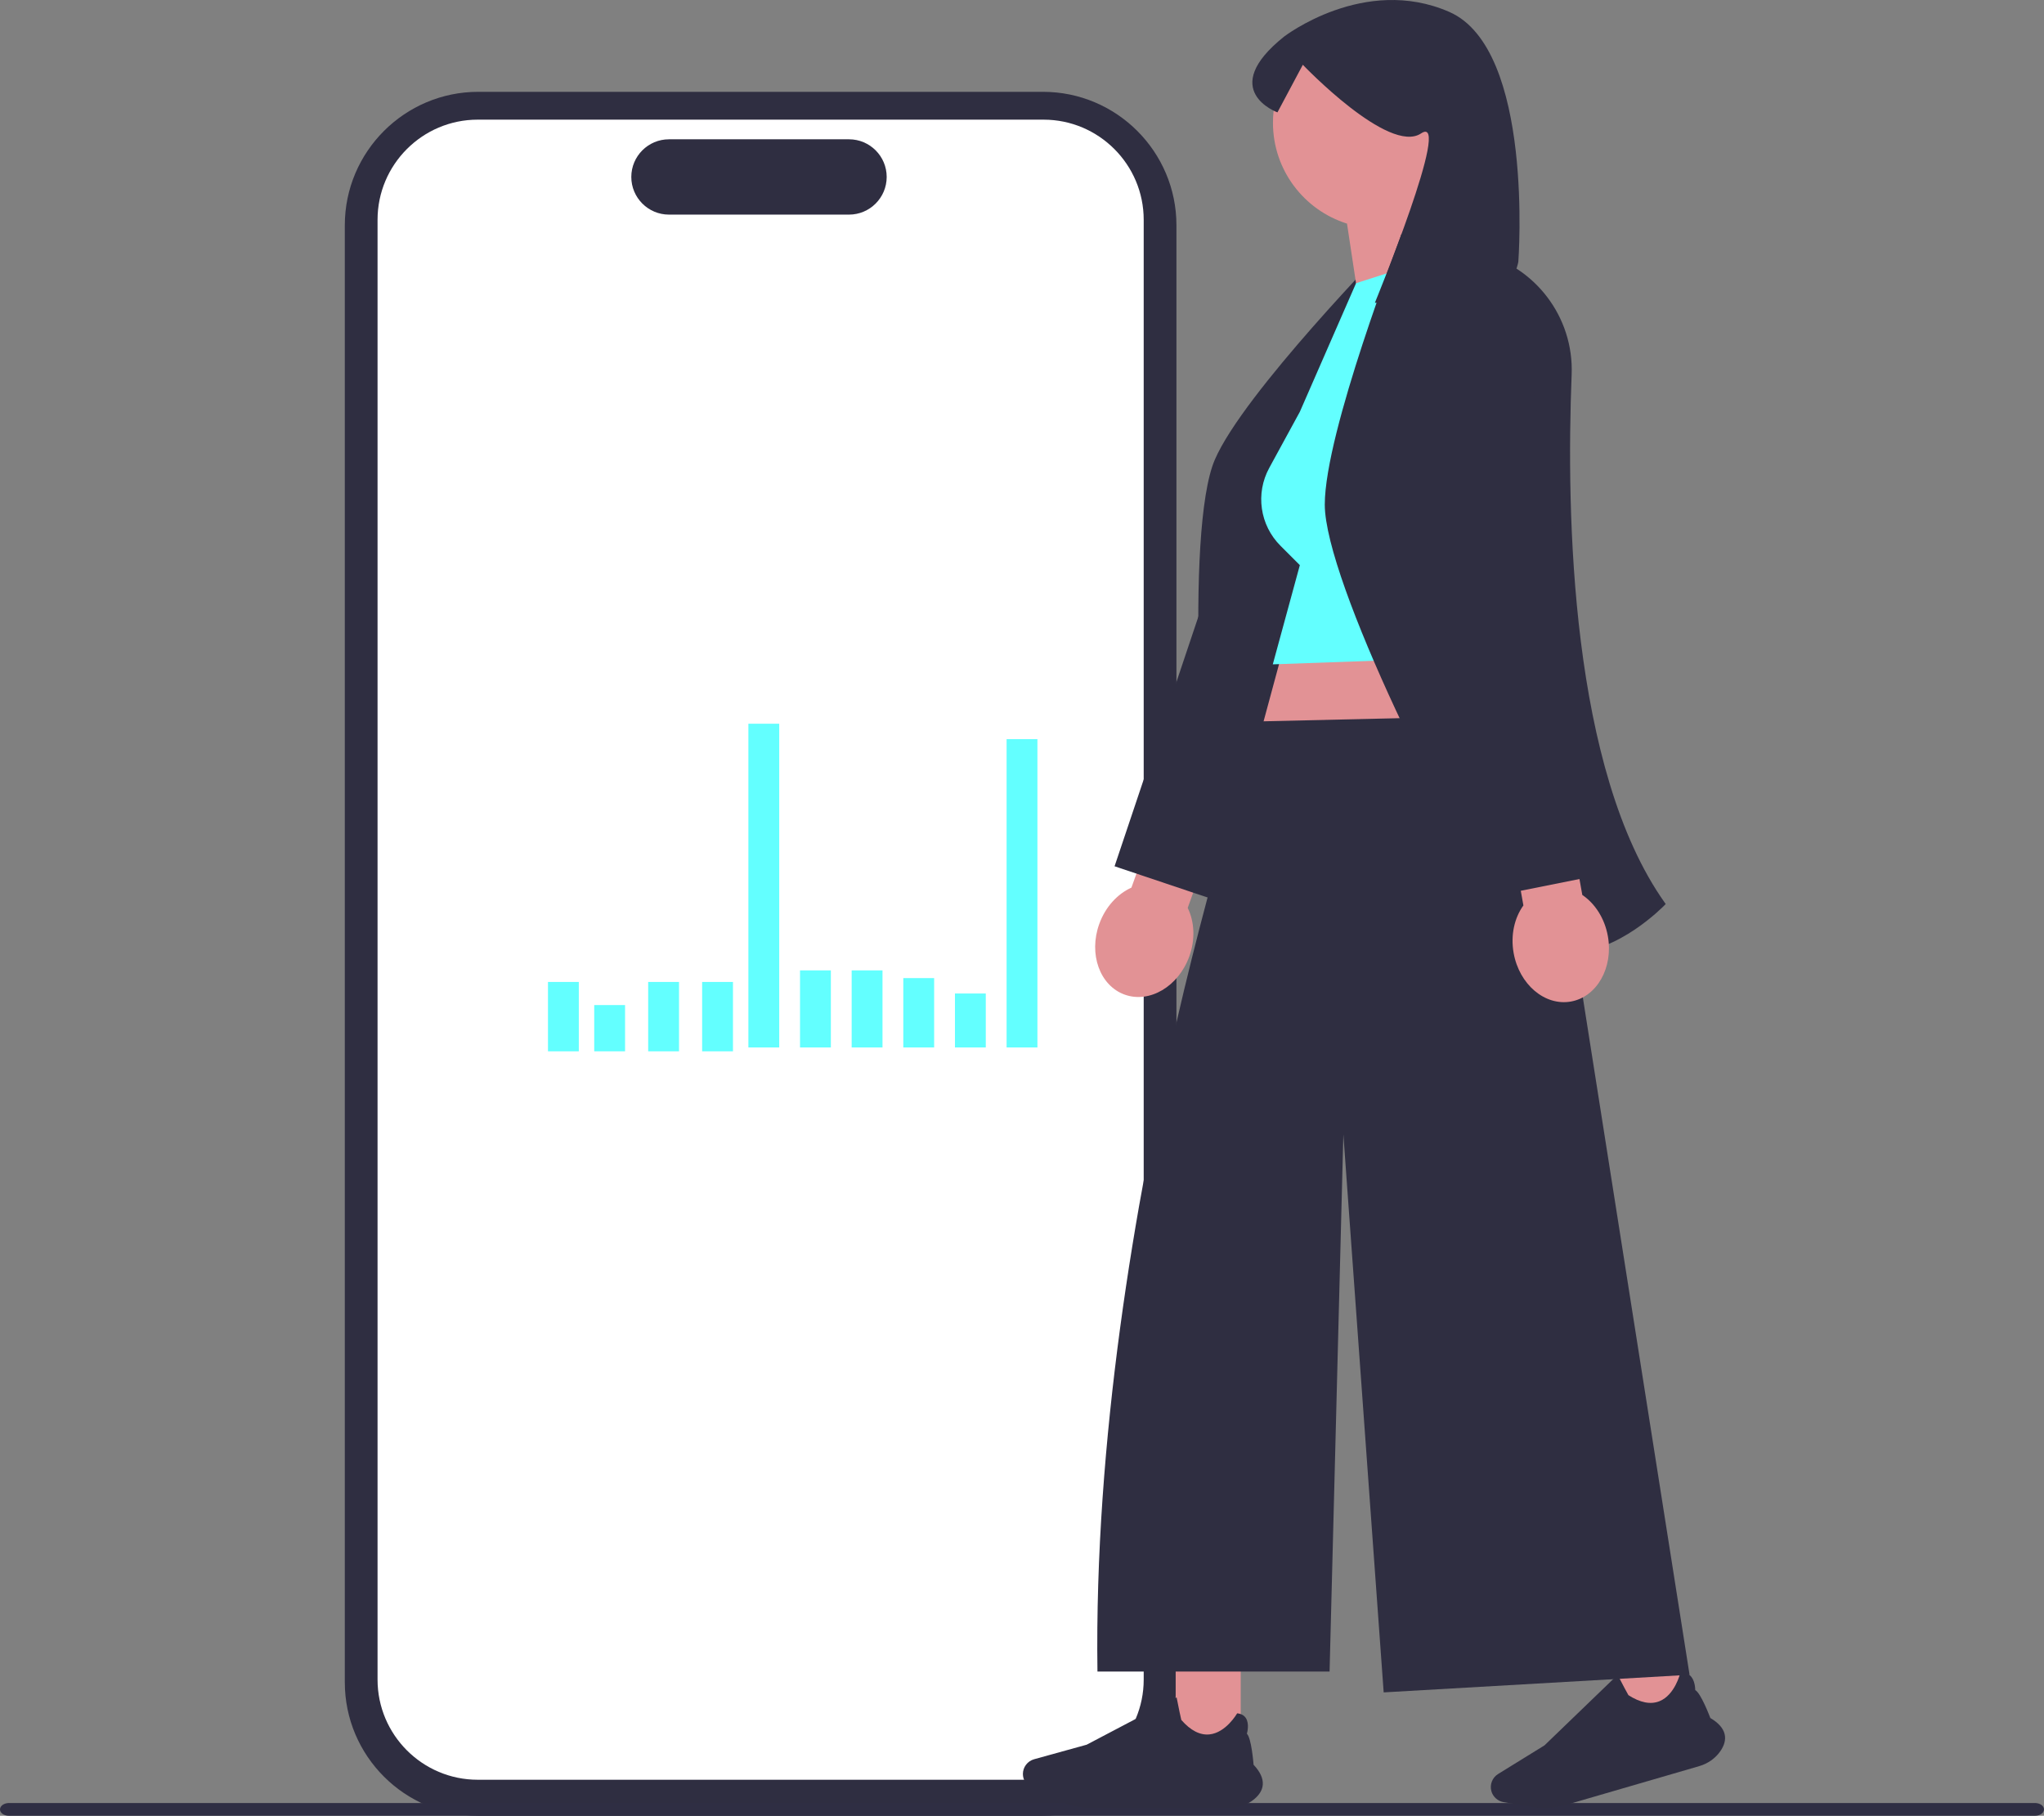 <svg xmlns="http://www.w3.org/2000/svg" width="711.553" height="632.075" viewBox="0 0 711.553 632.075" xmlns:xlink="http://www.w3.org/1999/xlink" role="img" artist="Katerina Limpitsouni" source="https://undraw.co/"><rect x="0" y="0" width="711.553" height="632.075" fill="#808080" stroke="none"/><path d="M363.085,632.061h-196.593c-25.616,0-46.456-20.84-46.456-46.456V78.42c0-25.616,20.84-46.456,46.456-46.456h196.593c25.616,0,46.456,20.84,46.456,46.456v507.185c0,25.616-20.84,46.456-46.456,46.456Z" fill="#2f2e41"/><path d="M363.285,619.523h-196.994c-19.221,0-34.858-15.638-34.858-34.858V76.51c0-19.221,15.637-34.858,34.858-34.858h196.994c19.221,0,34.858,15.638,34.858,34.858v508.155c0,19.221-15.638,34.858-34.858,34.858h0Z" fill="#fff"/><path d="M295.563,74.705h-62.688c-7.227,0-13.108-5.88-13.108-13.108s5.88-13.108,13.108-13.108h62.688c7.228,0,13.108,5.88,13.108,13.108s-5.88,13.108-13.108,13.108Z" fill="#2f2e41"/><rect x="350.413" y="257.289" width="10.733" height="107.328" fill="#63ffff"/><rect x="332.435" y="345.835" width="10.733" height="18.782" fill="#63ffff"/><rect x="314.458" y="340.469" width="10.733" height="24.149" fill="#63ffff"/><rect x="296.48" y="337.786" width="10.733" height="26.832" fill="#63ffff"/><rect x="278.503" y="337.786" width="10.733" height="26.832" fill="#63ffff"/><rect x="260.526" y="251.923" width="10.733" height="112.695" fill="#63ffff"/><rect x="244.426" y="341.81" width="10.733" height="24.149" fill="#63ffff"/><rect x="225.644" y="341.81" width="10.733" height="24.149" fill="#63ffff"/><rect x="190.762" y="341.81" width="10.733" height="24.149" fill="#63ffff"/><rect x="206.861" y="349.86" width="10.733" height="16.099" fill="#63ffff"/><path d="M0,629.848c0,1.239,1.41,2.228,3.177,2.228h705.2c1.753,0,3.176-.989,3.176-2.228s-1.41-2.228-3.176-2.228H3.177c-1.753,0-3.177.989-3.177,2.228Z" fill="#2f2e43"/><path d="M413.461,316.035l12.084-33.562-19.596-7.055-12.084,33.562c-4.831,2.182-9.045,6.678-11.198,12.658-3.767,10.462.199,21.469,8.856,24.587,8.658,3.117,18.73-2.837,22.497-13.298,2.153-5.979,1.771-12.13-.559-16.891v0Z" fill="#e29295"/><polyline points="443.017 137.675 388.002 301.546 422.283 313.055 486.966 153.969" fill="#2f2e41"/><path d="M440.155,337.103c-.584-.25-1.158-.52-1.725-.815-6.762-3.513-11.171-9.83-13.106-18.775-7.282-33.667-12.843-133.13-2.446-157.435,9.935-23.226,60.574-74.827,61.091-75.55l.332-.465,22.431,16.52c16.11,11.864,21.561,33.596,12.962,51.674-21.009,44.169-54.463,126.529-42.479,181.869l.099.457-.43.182c-.899.379-21.425,8.885-36.728,2.339v0Z" fill="#2f2e41"/><polygon points="518.98 205.077 533.266 256.747 438.653 255.62 451.4 208.456 518.98 205.077" fill="#e29295"/><rect x="409.274" y="578.882" width="22.636" height="29.834" fill="#e29295"/><path d="M428.046,629.307h-48.116c-4.112,0-8.245-.942-11.952-2.723l-8.87-4.264c-1.834-.882-3.019-2.766-3.019-4.801,0-2.386,1.606-4.498,3.906-5.134l18.3-5.064,31.307-16.456.023.119c.586,2.965,1.493,7.445,1.608,7.717,3.21,3.678,6.509,5.373,9.803,5.039,5.746-.582,9.565-7.217,9.603-7.284l.029-.051.059.006c1.345.139,2.341.682,2.958,1.613,1.311,1.976.511,5.02.38,5.479,1.57,1.536,2.274,10.113,2.329,10.805,2.27,2.406,3.348,4.719,3.205,6.874-.125,1.885-1.17,3.635-3.106,5.202-2.329,1.886-5.329,2.924-8.446,2.924l-0.0 0Z" fill="#2f2e41"/><rect x="563.181" y="567.843" width="22.636" height="29.834" transform="translate(-139.914 183.671) rotate(-16.22)" fill="#e29295"/><path d="M591.575,614.772l-46.2,13.44c-3.949,1.149-8.18,1.399-12.237.724l-9.708-1.616c-2.007-.334-3.672-1.813-4.24-3.767-.667-2.291.286-4.767,2.317-6.021l16.157-9.974,25.464-24.545.056.107c1.39,2.684,3.513,6.732,3.699,6.96,4.11,2.635,7.75,3.341,10.82,2.1,5.354-2.164,7.169-9.602,7.186-9.677l.014-.057.058-.011c1.331-.242,2.438.001,3.291.722,1.811,1.532,1.893,4.677,1.895,5.155,1.936,1.036,5.008,9.075,5.254,9.724,2.851,1.676,4.533,3.595,4.998,5.705.406,1.844-.108,3.817-1.529,5.863-1.71,2.461-4.3,4.297-7.293,5.167v-0Z" fill="#2f2e41"/><path d="M535.519,248.862l-96.866,2.253s-58.862,169.674-56.61,330.742h80.805l4.797-186.974,14.036,194.231,106.483-6.131-52.646-334.121v0Z" fill="#2f2e41"/><path d="M516.741,42.721c0-20.324-16.476-36.799-36.799-36.799s-36.799,16.476-36.799,36.799c0,16.483,10.837,30.432,25.774,35.117l7.114,47.015,36.266-30.222s-7.835-9.979-12.036-21.231c9.93-6.59,16.481-17.867,16.481-30.679v0Z" fill="#e29295"/><path d="M518.433,83.694l-46.369,14.894-19.565,44.76-10.656,19.536c-4.851,8.894-3.263,19.92,3.9,27.084l6.755,6.755-9.419,34.537,87.911-3.14,5.582-78.142c.461-6.449-.355-12.926-2.399-19.06l-15.741-47.223h0Z" fill="#63ffff"/><path d="M528.557,91.071s-1.718,13.037-17.639,13.463c-21.53.576-32.296.864-32.296.864,0,0,27.301-66.44,16.075-58.955-11.226,7.485-41.161-23.894-41.161-23.894l-8.833,16.566s-21.102-7.642,2.285-26.354c0,0,27.904-21.573,57.528-8.618,29.624,12.955,24.042,86.929,24.042,86.929h0Z" fill="#2f2e41"/><path d="M546.684,331.616c-.635,0-1.269-.023-1.906-.071-7.598-.571-14.137-4.645-19.434-12.108-19.935-28.091-64.164-117.353-64.164-143.788,0-25.262,26.266-92.62,26.457-93.488l.122-.558,27.12,6.367c19.478,4.573,33.036,22.41,32.24,42.413-1.946,48.872-.315,137.752,32.467,183.92l.271.381-.323.336c-.678.702-16.204,16.595-32.849,16.595l0-0Z" fill="#2f2e41"/><path d="M550.827,311.529l-6.252-35.119-20.505,3.65,6.252,35.119c-3.1,4.3-4.513,10.298-3.399,16.555,1.949,10.947,10.873,18.514,19.932,16.901,9.06-1.613,14.824-11.795,12.875-22.741-1.114-6.256-4.51-11.399-8.904-14.364Z" fill="#e29295"/><polyline points="487.553 142.172 521.535 311.657 556.991 304.549 533.774 134.392" fill="#2f2e41"/></svg>